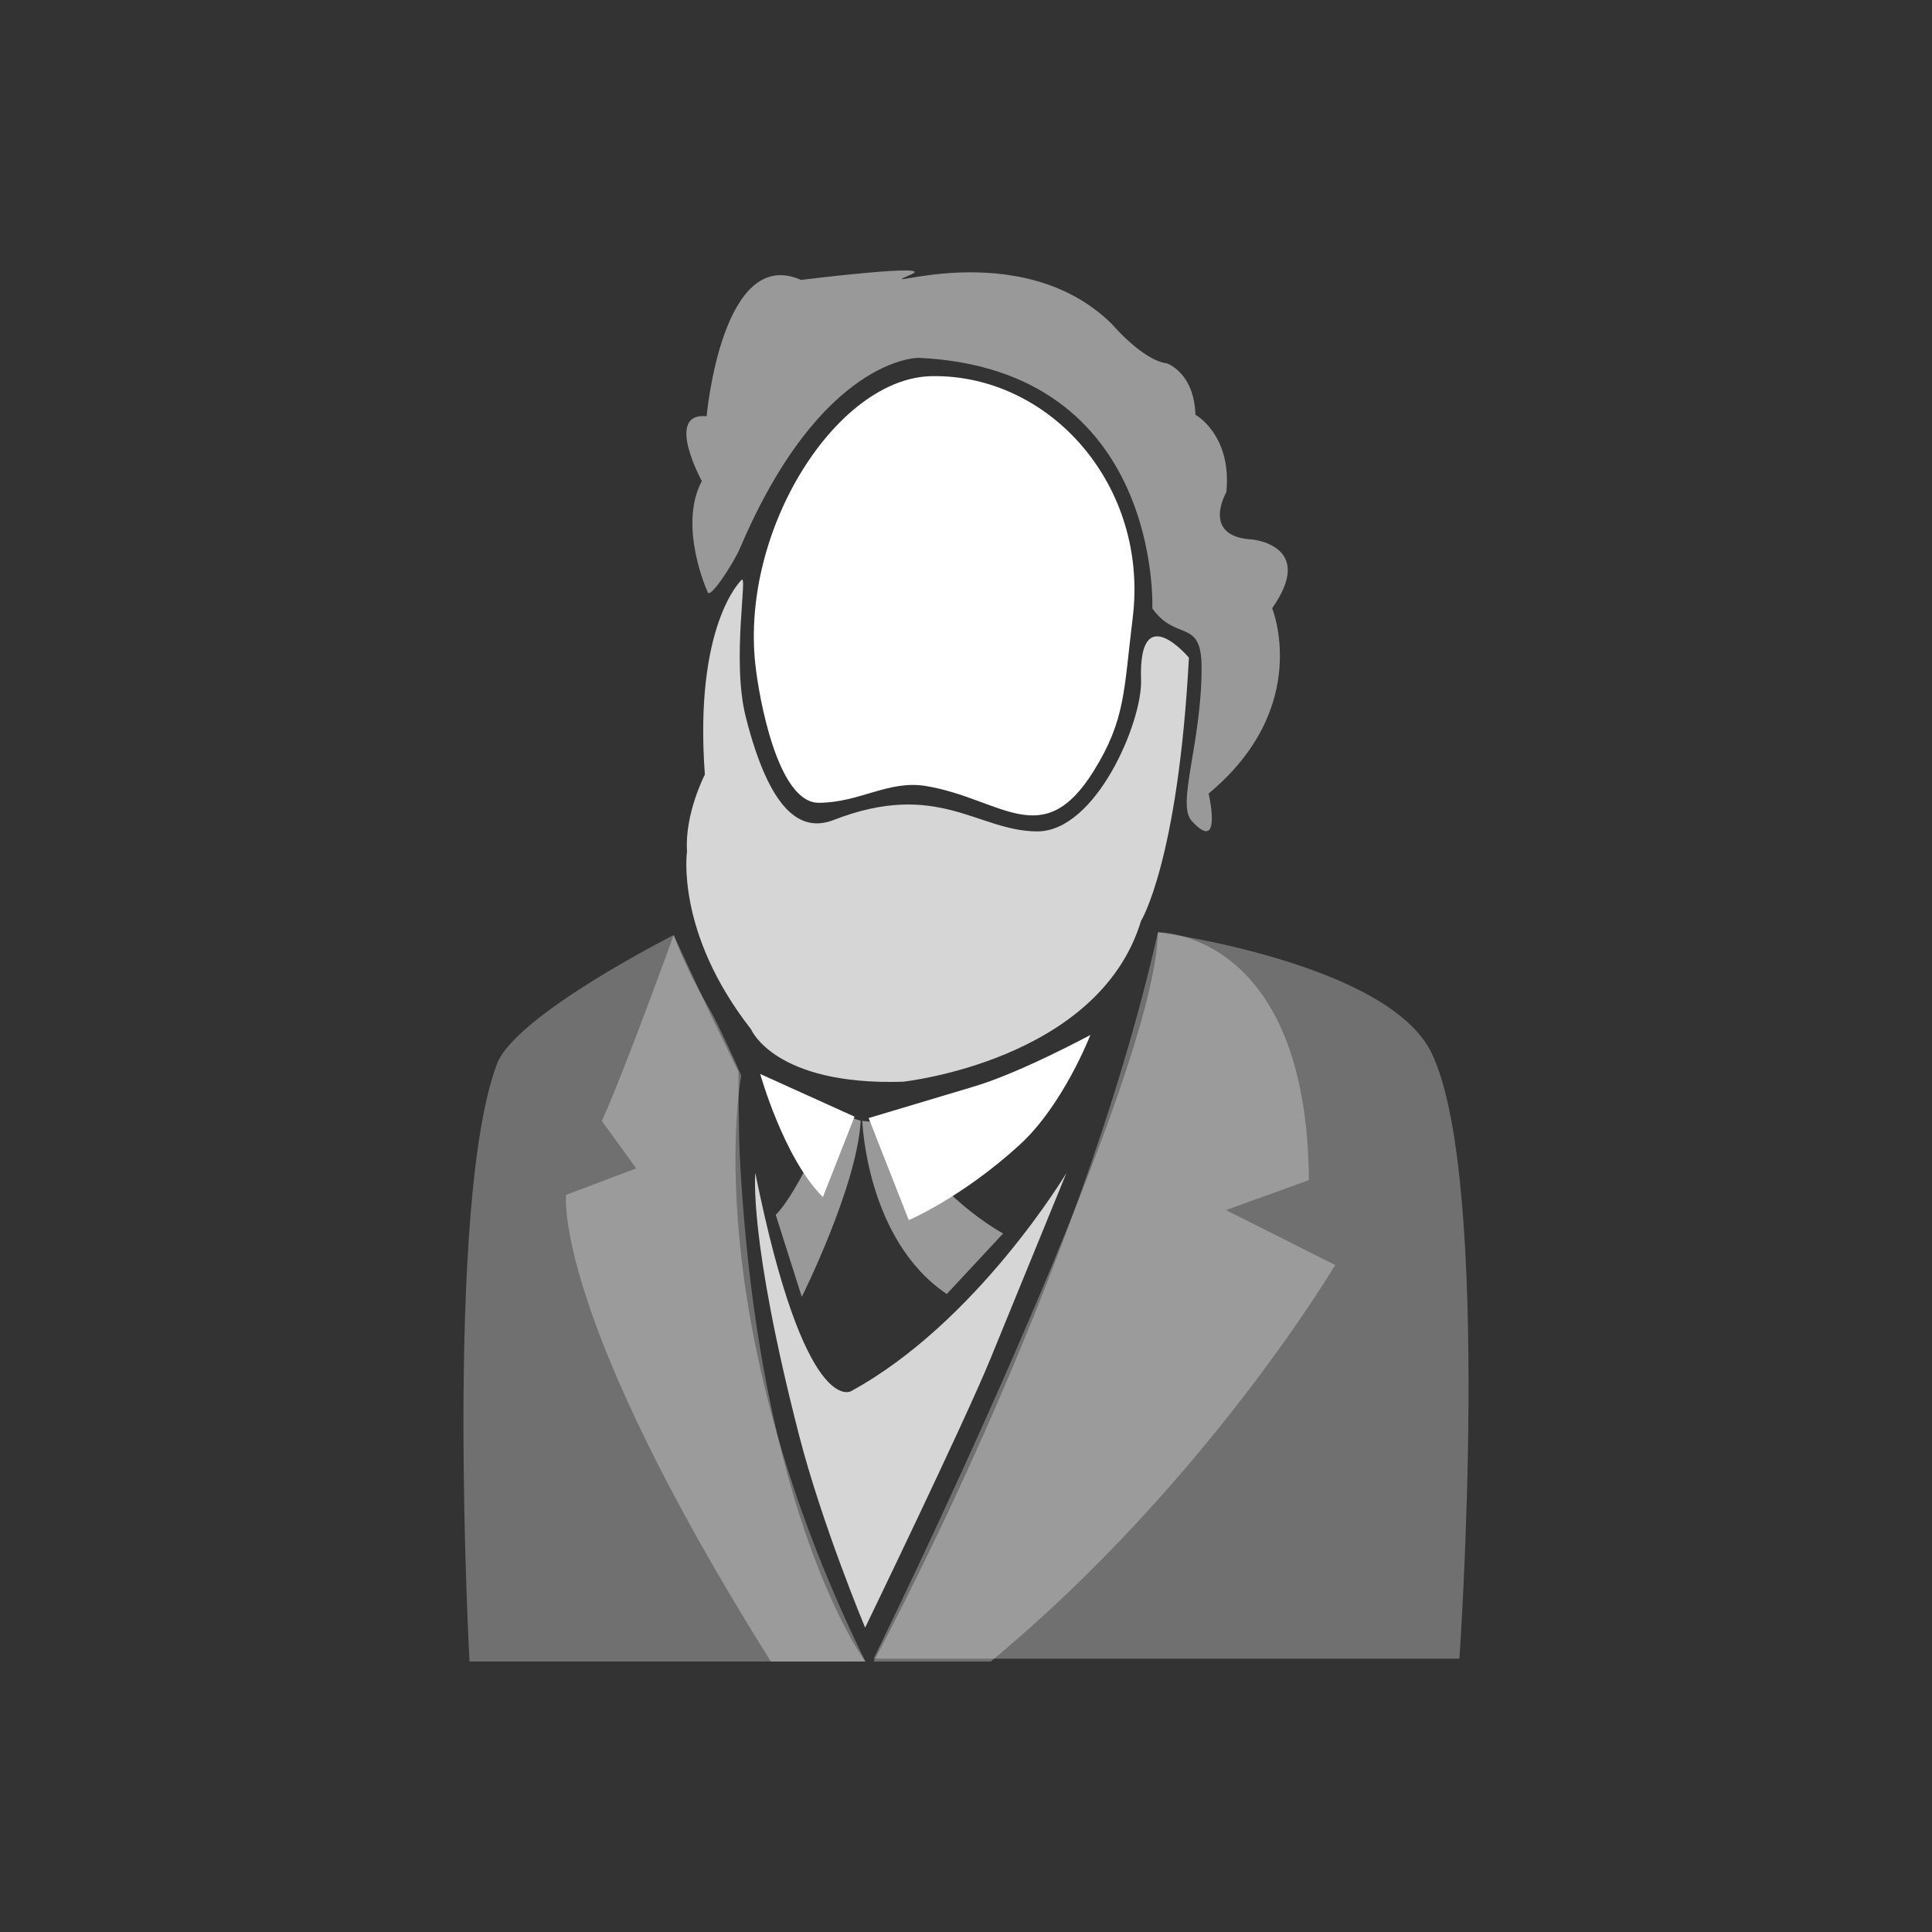 <?xml version="1.0" encoding="utf-8"?>
<!-- Generator: Adobe Illustrator 16.0.0, SVG Export Plug-In . SVG Version: 6.00 Build 0)  -->
<!DOCTYPE svg PUBLIC "-//W3C//DTD SVG 1.1//EN" "http://www.w3.org/Graphics/SVG/1.1/DTD/svg11.dtd">
<svg version="1.1" id="Layer_1" xmlns="http://www.w3.org/2000/svg" xmlns:xlink="http://www.w3.org/1999/xlink" x="0px" y="0px"
	 width="200px" height="200px" viewBox="0 0 150 150" enable-background="new 0 0 150 150" xml:space="preserve">
<rect x="0" y="0" width="150" height="150" fill="#333333" stroke="none"/>
<g>
	<g>
		<path opacity="0.8" fill="#FFFFFF" enable-background="new    " d="M82.799,91.068c0,0-6.93,11.598-16.725,16.943
			c0,0-3.579,2.156-7.431-16.943c0,0-0.547,5.029,3.388,20.33c1.793,6.974,5.138,14.974,5.138,14.974s7.696-15.91,9.729-20.877
			C81.925,93.208,82.799,91.068,82.799,91.068z"/>
		<path opacity="0.5" fill="#FFFFFF" enable-background="new    " d="M54.926,45.928c0,0-2.306-5.052-0.437-8.582
			c0,0-2.931-5.35,0.373-5.029c0,0,1.185-13.316,7.328-10.585c0,0,11.036-1.366,8.418-0.369c-3.442,1.517,8.498-3.318,15.707,3.784
			c0,0,2.39,2.82,4.268,3.061c0,0,2.128,0.694,2.23,3.992c0,0,2.852,1.572,2.397,6.017c0,0-1.999,3.445,2.002,3.668
			c0,0,5.005,0.445,1.557,5.338c0,0,3.148,7.67-4.931,14.386c0,0,1.099,4.764-1.312,2.132c-1.202-1.312,0.766-6.011,0.766-11.913
			c0-3.883-1.968-1.97-3.825-4.591c0,0,0.766-18.581-18.144-19.455c0,0-7.542-0.109-13.882,14.811
			C56.992,43.647,55.051,46.702,54.926,45.928z"/>
		<path opacity="0.3" fill="#FFFFFF" enable-background="new    " d="M89.902,72.377c0,0,17.917,2.383,21.265,9.414
			c4.735,9.938,2.141,46.99,2.141,46.99H67.829l0,0C67.829,128.781,89.683,84.291,89.902,72.377z"/>
		<path opacity="0.5" fill="#FFFFFF" enable-background="new    " d="M66.95,87.025c0,0,0.301,9.232,6.558,13.442l4.372-4.699
			c0,0-5.7-3.071-7.87-8.415L66.95,87.025z"/>
		<path opacity="0.3" fill="#FFFFFF" enable-background="new    " d="M57.551,83.527c0,0-3.607,18.473,9.64,45.474H36.455
			c0,0-1.967-35.584,2.132-46.403c1.437-3.795,13.717-10,13.717-10c1.312,3.498,2.704,5.471,3.388,6.886
			C57.277,82.763,57.551,83.527,57.551,83.527z"/>
		<path opacity="0.3" fill="#FFFFFF" enable-background="new    " d="M52.303,72.596c0,0-3.666,10.177-5.574,14.442l2.667,3.673
			l-5.446,2.057c0,0-1.113,9.139,15.901,36.233h7.339c0,0-8.274-10.989-9.75-39.19c-0.095-1.832-0.109-6.612-0.109-6.612
			l-2.186-4.479L52.303,72.596z"/>
		<path opacity="0.5" fill="#FFFFFF" enable-background="new    " d="M62.251,100.688c0,0,4.311-8.627,4.571-13.679l-2.206-0.645
			c0,0-2.588,6.162-4.388,7.956L62.251,100.688z"/>
		<path fill="#FFFFFF" d="M63.889,92.938l2.459-6.24l-7.326-3.315C59.023,83.383,60.861,89.95,63.889,92.938z"/>
		<path fill="#FFFFFF" d="M67.441,86.806l3.116,7.923c0,0,4.113-1.741,8.593-5.831c3.407-3.104,5.506-8.543,5.506-8.543
			s-5.553,3.001-9.182,4.046L67.441,86.806z"/>
		<path fill="#FFFFFF" d="M87.94,47.994c-0.691,5.577-0.537,7.874-3.031,11.875c-3.967,6.368-7.165,2.127-13.04,1.154
			c-2.873-0.476-5.164,1.305-8.307,1.305c-3.189,0-4.636-8.151-4.919-10.752C57.5,41.063,64.996,29.313,72.36,29.204
			C81.519,29.067,89.217,37.702,87.94,47.994z"/>
		<g opacity="0.8">
			<path fill="#FFFFFF" d="M57.55,45.053c0,0-3.68,3.439-2.825,15.084c0,0-1.578,3.039-1.386,5.979c0,0-0.926,6.261,4.977,13.803
				c0,0,1.802,4.372,11.774,4.067c0,0,15.198-1.604,18.501-12.491c0,0,2.874-4.629,3.716-20.432c0,0-3.934-4.699-3.716,1.729
				c0.11,3.228-3.489,11.779-8.073,11.758c-4.619-0.019-7.706-4.029-15.791-0.887c-2.581,1.001-4.967-0.687-6.823-7.984
				C56.771,51.227,58.107,44.31,57.55,45.053z"/>
		</g>
		<path opacity="0.3" fill="#FFFFFF" enable-background="new    " d="M89.902,72.377c0,0,11.587-0.109,11.719,19.249l-6.436,2.325
			l8.475,4.265c0,0-9.976,16.885-26.738,30.785h-9.101C67.82,129.001,83.733,99.757,89.902,72.377z"/>
	</g>
</g>
</svg>
